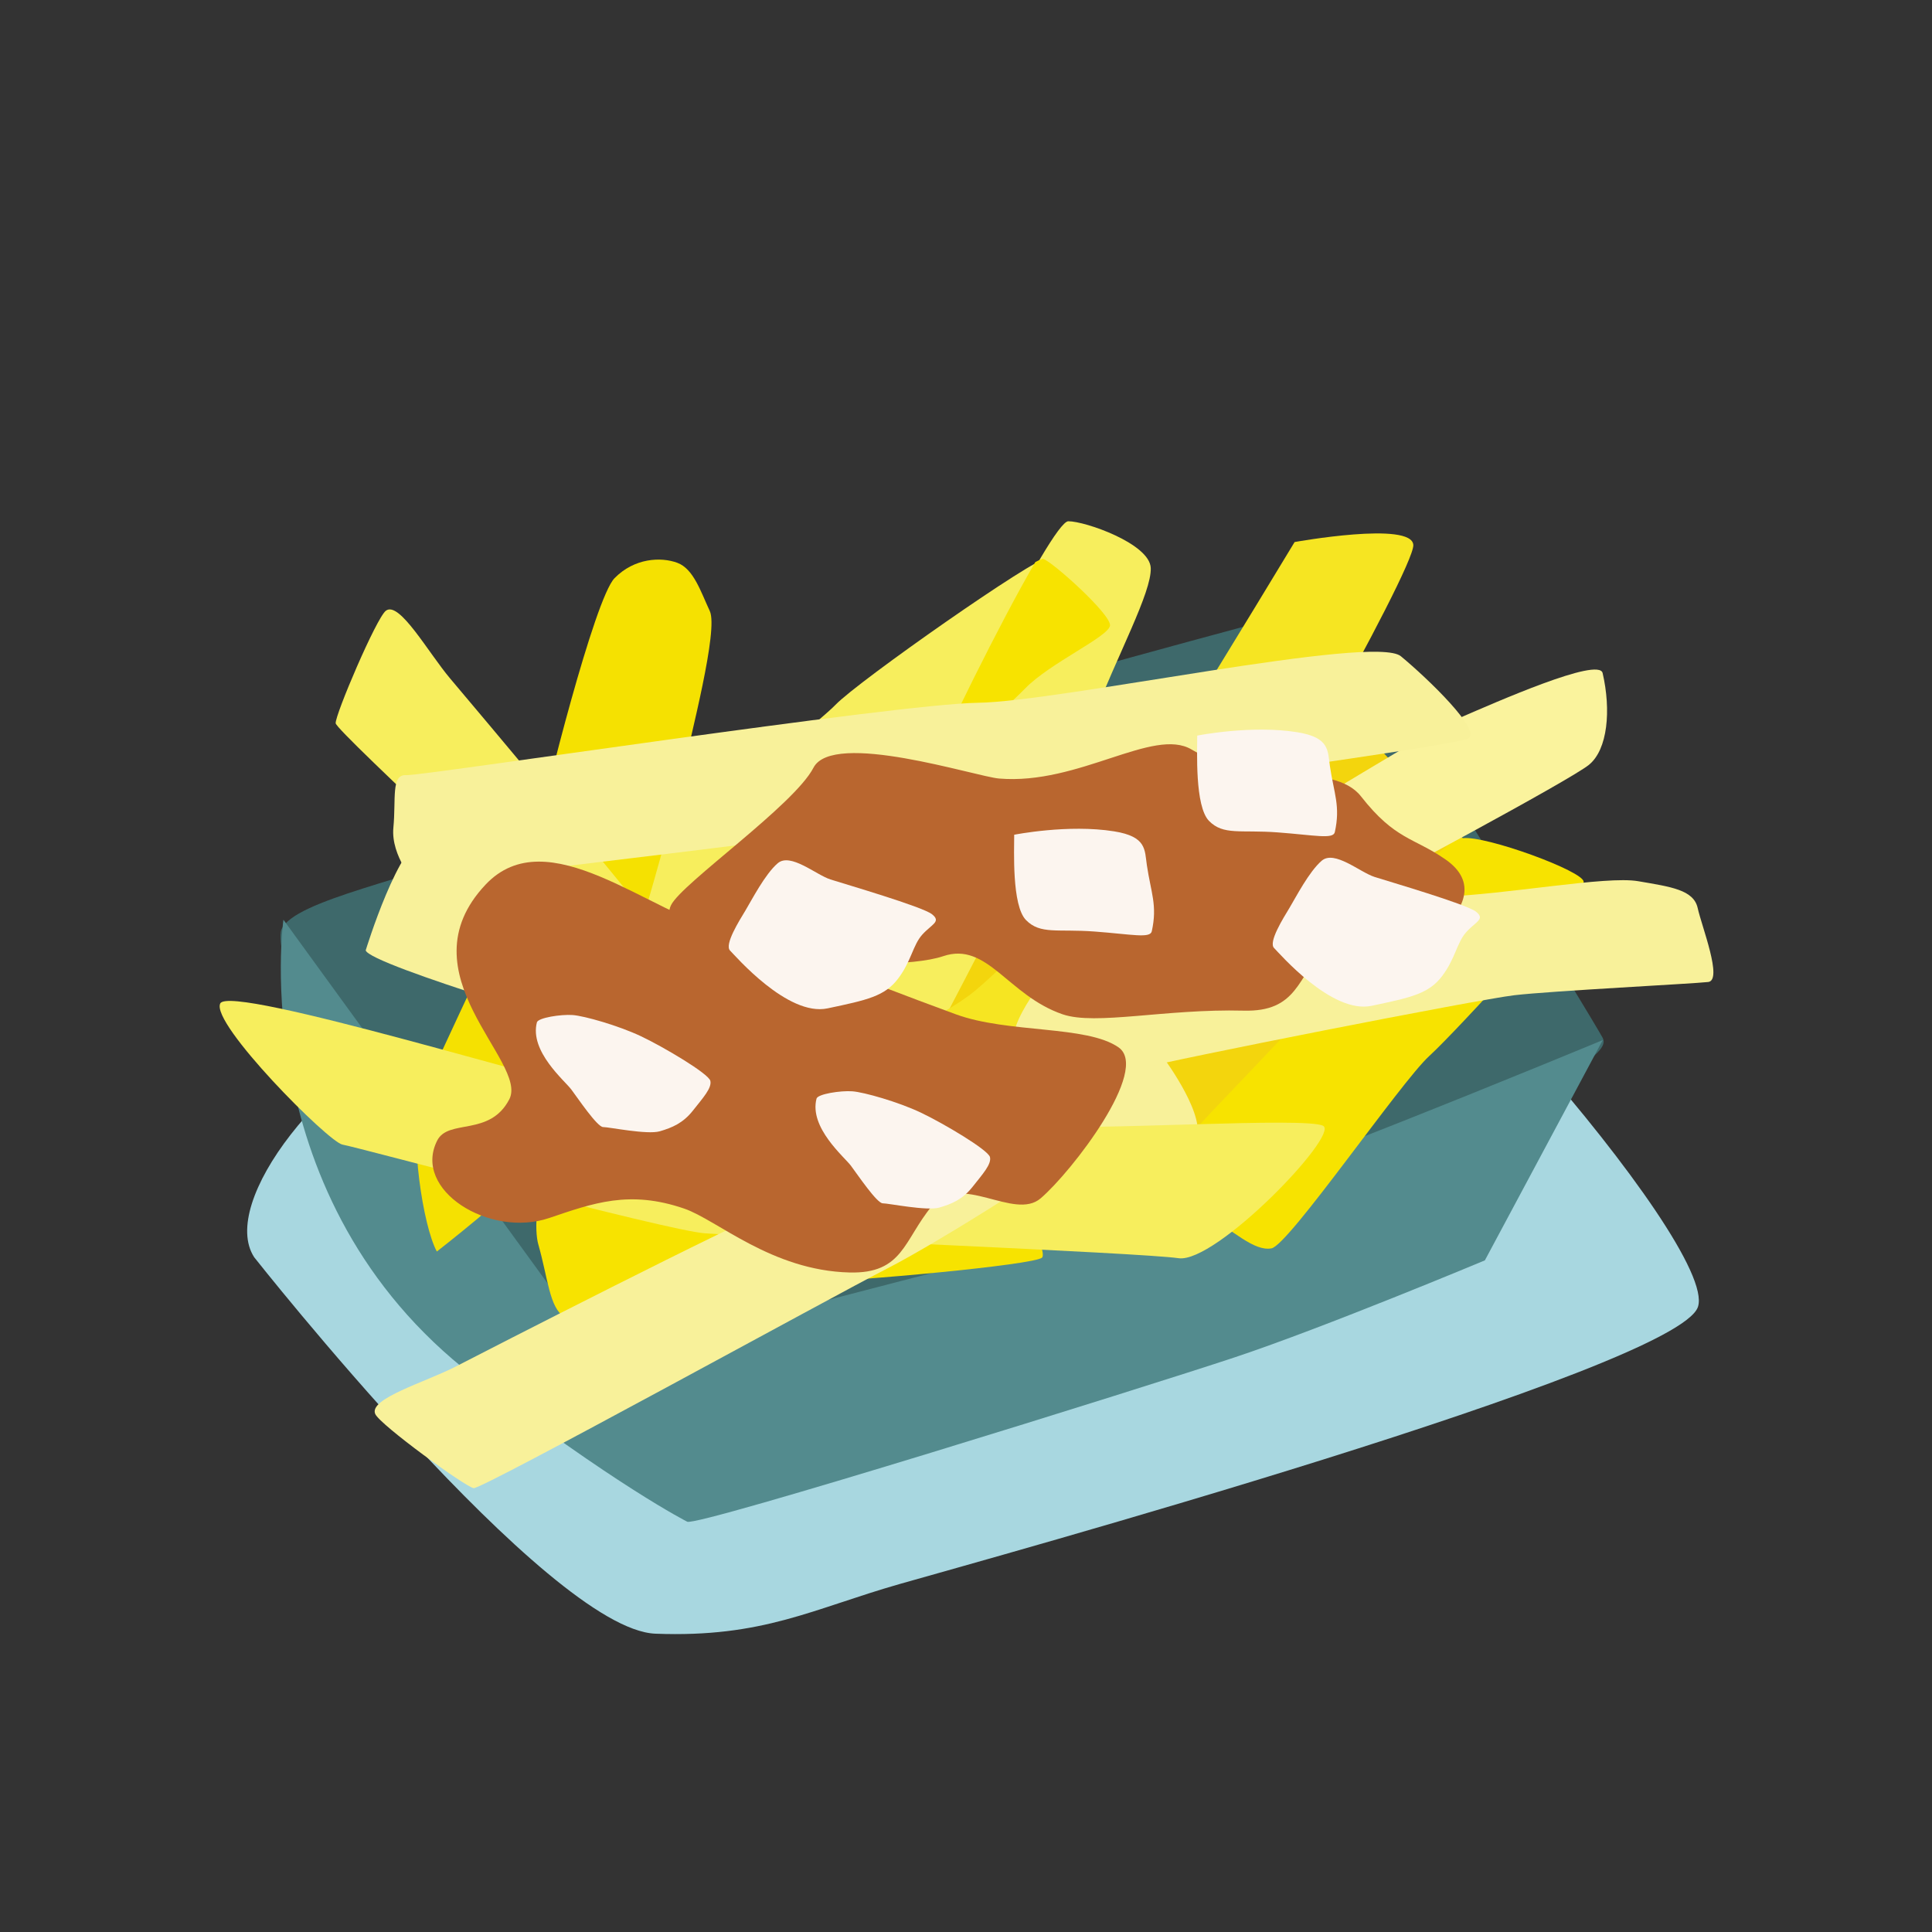 <svg xmlns="http://www.w3.org/2000/svg" viewBox="0 0 760 760" width="760" height="760" style="width: 100%; height: 100%; transform: translate3d(0px, 0px, 0px);" preserveAspectRatio="xMidYMid meet"><rect x="0" y="0" width="760" height="760" fill="#333333" stroke="none"/><defs><clipPath id="__lottie_element_2638"><rect width="760" height="760" x="0" y="0"></rect></clipPath></defs><g clip-path="url(#__lottie_element_2638)"><g style="display: block;" transform="matrix(0,0,0,0,344,301)" opacity="1"><g opacity="1" transform="matrix(0.504,-0.864,0.864,0.504,175.418,50.82)"><path fill="rgb(209,240,246)" fill-opacity="1" d=" M159.155,-198.567 C86.879,-278.452 8.393,-297.047 -60.649,-288.929 C-188.774,-275.893 -271.721,-211.65 -304.623,-115.01 C-364.762,61.63 -202.518,207.095 -106.717,268.626 C39.94,362.821 125.269,288.786 177.415,234.901 C238.847,171.421 291.015,77.763 273.575,6.935 C251.603,-82.3 192.754,-161.431 159.155,-198.567z"></path></g></g><g style="display: block;" transform="matrix(1,0,0,1,97.227,322.878)" opacity="1"><g opacity="1" transform="matrix(1,0,0,1,285.53,159.966)"><path fill="rgb(168,215,224)" fill-opacity="1" d=" M-282.765,11.723 C-282.765,11.723 -167.224,158.183 -124.914,159.811 C-82.603,161.438 -63.076,150.046 -28.901,140.283 C5.273,130.519 277.037,55.661 285.173,31.251 C293.31,6.841 159.857,-144.323 119.993,-158.244 C80.13,-172.165 -177.945,-97.508 -207.908,-84.289 C-255.481,-63.299 -296.757,-9.843 -282.765,11.723z"></path></g></g><g style="display: block;" transform="matrix(1,0,0,1,95.628,237.799)" opacity="1"><g opacity="1" transform="matrix(1,0,0,1,274.114,149.444)"><path fill="rgb(62,105,107)" fill-opacity="1" d=" M-259.013,-21.615 C-262.382,-13.738 -242.838,48.121 -225.928,70.151 C-199.54,104.525 -141.306,144.744 -133.055,146.969 C-124.805,149.194 101.226,105.084 188.975,64.756 C261.025,31.643 262.382,24.56 260.746,21.075 C259.11,17.59 158.119,-149.194 148.422,-148.062 C138.725,-146.93 -143.323,-68.678 -174.921,-55.187 C-206.519,-41.698 -253.991,-33.358 -259.013,-21.615z"></path></g><g opacity="1" transform="matrix(1,0,0,1,267.555,243.426)"><path fill="rgb(83,139,142)" fill-opacity="1" d=" M-92.848,117.378 C-88.927,119.431 87.151,64.483 122.52,52.72 C157.888,40.956 220.931,14.565 220.931,14.565 C220.931,14.565 267.305,-72.093 267.305,-72.093 C267.305,-72.093 112.865,-7.863 72.368,1.99 C31.87,11.844 -126.201,53.313 -126.201,53.313 C-126.201,53.313 -251.687,-119.431 -251.687,-119.431 C-251.687,-119.431 -267.305,-9.414 -176.932,60.144 C-121.168,103.064 -92.848,117.378 -92.848,117.378z"></path></g></g><g style="display: block;" transform="matrix(1,0,0,1,82.553,204.765)" opacity="1"><g opacity="1" transform="matrix(1,0,0,1,181.333,230.576)"><path fill="rgb(243,213,13)" fill-opacity="1" d=" M-50.117,-52.816 C-50.117,-52.816 -63.085,15.048 -63.085,15.048 C-63.085,15.048 55.473,52.816 55.473,52.816 C55.473,52.816 63.085,-30.396 63.085,-30.396 C63.085,-30.396 -50.117,-52.816 -50.117,-52.816z"></path></g><g opacity="1" transform="matrix(1,0,0,1,369.579,174.978)"><path fill="rgb(243,213,13)" fill-opacity="1" d=" M-41.213,-69.037 C-41.213,-69.037 -123.291,69.975 -123.291,69.975 C-123.291,69.975 -73.263,98.542 -73.263,98.542 C-73.263,98.542 28.527,79.288 28.527,79.288 C28.527,79.288 95.953,4.245 95.953,4.245 C95.953,4.245 123.291,-50.018 123.291,-50.018 C123.291,-50.018 78.222,-98.542 78.222,-98.542 C78.222,-98.542 -20.04,-91.169 -20.04,-91.169 C-20.04,-91.169 -41.213,-69.037 -41.213,-69.037z"></path></g><g opacity="1" transform="matrix(1,0,0,1,457.936,205.679)"><path fill="rgb(247,227,0)" fill-opacity="1" d=" M-67.221,66.44 C-55.197,73.839 -47.127,81.882 -40.317,80.628 C-33.507,79.372 10.39,15.344 21.765,4.94 C33.139,-5.463 82.301,-59.386 82.486,-63.534 C82.672,-67.682 43.817,-81.882 34.933,-80.72 C26.049,-79.557 6.227,-54.462 -7.637,-34.817 C-21.501,-15.172 -75.803,37.482 -79.238,44.603 C-82.672,51.723 -71.773,63.639 -67.221,66.44z"></path></g><g opacity="1" transform="matrix(1,0,0,1,229.012,278.49)"><path fill="rgb(247,227,0)" fill-opacity="1" d=" M-99.83,6.176 C-95.96,19.755 -95.443,31.136 -89.573,34.811 C-83.704,38.485 -8.086,20.919 7.329,20.93 C22.744,20.941 95.418,14.384 98.356,11.449 C101.295,8.516 82.234,-28.198 74.897,-33.342 C67.561,-38.485 35.994,-33.368 12.501,-28.246 C-10.992,-23.124 -86.599,-20.974 -93.941,-18.043 C-101.284,-15.112 -101.295,1.037 -99.83,6.176z"></path></g><g opacity="1" transform="matrix(1,0,0,1,228.464,151.244)"><path fill="rgb(243,213,13)" fill-opacity="1" d=" M52.6,-48.168 C52.6,-48.168 33.065,48.168 33.065,48.168 C33.065,48.168 -52.6,9.018 -52.6,9.018 C-52.6,9.018 52.6,-48.168 52.6,-48.168z"></path></g><g opacity="1" transform="matrix(1,0,0,1,238.334,109.956)"><path fill="rgb(247,238,93)" fill-opacity="1" d=" M-117.406,66.203 C-115.64,70.8 -100.969,94.351 -92.202,95.205 C-83.435,96.057 -34.676,57.288 -18.125,46.361 C-1.575,35.434 73.762,-33.937 83.595,-44.043 C93.428,-54.149 116.554,-64.437 116.98,-68.82 C117.406,-73.204 94.343,-93.885 90.762,-94.971 C87.18,-96.057 16.756,-46.858 7.724,-37.412 C-1.307,-27.965 -117.406,66.203 -117.406,66.203z"></path></g><g opacity="1" transform="matrix(1,0,0,1,283,142.675)"><path fill="rgb(247,238,93)" fill-opacity="1" d=" M-87.503,121.04 C-80.005,128.294 -67.452,140.87 -61.449,141.647 C-55.446,142.425 -10.452,84.703 1.018,62.672 C12.488,40.641 53.641,-37.326 63.872,-63.647 C74.101,-89.967 87.503,-114.441 87.126,-124.004 C86.748,-133.567 61.328,-142.425 54.681,-142.388 C48.034,-142.351 3.868,-52.209 -2.924,-34.418 C-9.716,-16.628 -58.038,69.564 -66.069,83.065 C-74.101,96.566 -87.503,121.04 -87.503,121.04z"></path></g><g opacity="1" transform="matrix(1,0,0,1,317.796,59.045)"><path fill="rgb(247,227,0)" fill-opacity="1" d=" M36.306,-17.768 C36.733,-22.152 13.669,-42.832 10.087,-43.918 C9.714,-44.031 8.608,-43.592 6.93,-42.716 C-7.066,-18.796 -28.76,25.606 -36.733,44.031 C-17.952,26.942 -1.346,11.395 2.92,7.009 C12.754,-3.097 35.879,-13.385 36.306,-17.768z"></path></g><g opacity="1" transform="matrix(1,0,0,1,429.607,132.678)"><path fill="rgb(250,243,157)" fill-opacity="1" d=" M118.273,-72.677 C121.64,-58.089 120.304,-42.614 112.879,-36.574 C105.456,-30.535 29.644,10.092 10.81,19.68 C-8.024,29.268 -87.189,79.154 -97.518,72.969 C-107.847,66.785 -121.64,49.92 -119.878,46.019 C-118.117,42.118 -37.845,1.71 -18.368,-8.692 C1.111,-19.095 47.88,-48.942 61.952,-55.018 C76.023,-61.094 116.778,-79.154 118.273,-72.677z"></path></g><g opacity="1" transform="matrix(1,0,0,1,139.456,150.901)"><path fill="rgb(245,225,1)" fill-opacity="1" d=" M-50.169,136.652 C-55.759,126.313 -60.692,91.56 -56.949,78.561 C-53.206,65.563 -13.265,-12.899 -10.567,-27.346 C-7.87,-41.792 11.905,-120.255 19.741,-128.235 C27.578,-136.216 38.047,-136.653 44.464,-134.261 C50.88,-131.869 53.695,-122.777 57.194,-115.334 C60.693,-107.892 49.734,-66.573 46.352,-50.476 C42.971,-34.379 17.27,53.411 12.662,66.51 C8.054,79.61 -3.565,92.743 -11.995,103.148 C-20.425,113.553 -50.169,136.652 -50.169,136.652z"></path></g><g opacity="1" transform="matrix(1,0,0,1,123.629,119.988)"><path fill="rgb(247,238,93)" fill-opacity="1" d=" M-54.389,-84.508 C-58.135,-81.669 -74.382,-43.519 -74.138,-40.245 C-73.894,-36.971 19.915,48.755 34.725,66.417 C49.536,84.078 49.196,88.523 52.348,86.643 C55.5,84.763 70.142,69.189 70.285,62.266 C70.428,55.343 74.382,71.158 62.215,53.629 C50.047,36.101 -20.366,-47.538 -29.027,-57.757 C-37.687,-67.975 -49.092,-88.523 -54.389,-84.508z"></path></g><g opacity="1" transform="matrix(1,0,0,1,226.076,188.794)"><path fill="rgb(248,241,154)" fill-opacity="1" d=" M-164.77,-19.719 C-164.77,-19.719 -151.394,-63.404 -141.101,-63.866 C-130.809,-64.328 28.537,-9.764 54.942,1.195 C81.348,12.154 148.194,21.35 148.194,21.35 C148.194,21.35 164.77,43.064 162.316,53.697 C159.862,64.329 113.211,57.211 100.088,58.742 C86.964,60.275 -41.005,21.263 -54.724,17.691 C-68.443,14.118 -163.36,-13.971 -164.77,-19.719z"></path></g><g opacity="1" transform="matrix(1,0,0,1,222.224,237.221)"><path fill="rgb(247,238,93)" fill-opacity="1" d=" M-218.141,-47.245 C-214.308,-55.131 -81.322,-13.91 -59.362,-10.435 C-30.704,-5.901 73.516,-1.193 99.447,0.881 C125.379,2.955 209.58,-2.785 215.777,0.92 C221.974,4.625 173.507,55.131 158.803,52.957 C144.1,50.784 -6.121,44.715 -27.441,43.176 C-42.525,42.087 -164.595,9.163 -170.026,8.281 C-175.456,7.4 -221.974,-39.359 -218.141,-47.245z"></path></g><g opacity="1" transform="matrix(1,0,0,1,313.326,234.157)"><path fill="rgb(248,233,51)" fill-opacity="1" d=" M9.939,-13.237 C6.826,-14.02 -10.351,-5.463 -29.854,4.734 C-9.12,10.214 7.35,14.02 11.626,13.521 C14.844,13.146 20.081,13.29 26.185,13.566 C28.563,11.617 29.853,10.254 29.676,9.706 C28.549,6.213 16.654,-11.546 9.939,-13.237z"></path></g></g><g style="display: block;" transform="matrix(1,0,0,1,338.673,204.613)" opacity="1"><g opacity="1" transform="matrix(1,0,0,1,108.958,122.852)"><path fill="rgb(246,229,34)" fill-opacity="1" d=" M-108.586,92.6 C-108.464,99.976 -80.698,122.601 -65.642,118.626 C-50.587,114.652 9.613,57.788 21.565,42.676 C38.309,21.507 108.708,-103.476 108.331,-113.039 C107.955,-122.602 61.634,-114.238 61.634,-114.238 C61.634,-114.238 33.761,-68.122 18.816,-44.207 C3.871,-20.292 -31.087,34.78 -64.089,62.281 C-78.097,73.953 -108.708,85.224 -108.586,92.6z"></path></g></g><g style="display: block;" transform="matrix(1,0,0,1,398.61,346.238)" opacity="1"><g opacity="1" transform="matrix(1,0,0,1,137.695,38.028)"><path fill="rgb(248,241,154)" fill-opacity="1" d=" M-121.505,-4.17 C-117.13,-4.681 -63.943,-17.54 -51.549,-18.986 C-39.154,-20.433 2.536,-30.472 29.768,-31.434 C57,-32.395 95.301,-39.822 108.121,-37.623 C120.94,-35.424 129.945,-34.258 131.525,-27.052 C133.105,-19.846 141.491,1.346 135.658,2.026 C129.825,2.707 73.989,5.529 59.407,7.23 C44.826,8.933 -75.097,32.537 -89.423,36.427 C-103.749,40.315 -132.221,36.987 -136.972,27.934 C-141.724,18.883 -121.505,-4.17 -121.505,-4.17z"></path></g></g><g style="display: block;" transform="matrix(1,0,0,1,153.415,249.153)" opacity="1"><g opacity="1" transform="matrix(1,0,0,1,215.011,49.404)"><path fill="rgb(248,241,154)" fill-opacity="1" d=" M-204.851,49.153 C-204.851,49.153 -214.761,38.217 -213.679,27.007 C-212.598,15.796 -214.672,5.962 -208.65,6.367 C-202.627,6.773 -15.939,-21.669 16.276,-22.104 C48.491,-22.538 172.057,-49.153 182.637,-40.412 C193.217,-31.671 214.761,-10.907 209.122,-8.032 C203.482,-5.157 76.41,11.892 27.149,19.859 C-22.112,27.825 -204.851,49.153 -204.851,49.153z"></path></g></g><g style="display: block;" transform="matrix(1,0,0,1,144.637,292.766)" opacity="1"><g opacity="1" transform="matrix(1,0,0,1,141.754,212.112)"><path fill="rgb(248,241,154)" fill-opacity="1" d=" M-138.778,51.363 C-136.85,55.65 -103.311,80.033 -100.066,80.529 C-96.821,81.025 42.049,4.623 62.58,-5.854 C83.11,-16.33 141.503,-52.897 140.377,-56.39 C139.25,-59.883 127.353,-77.643 120.639,-79.334 C113.924,-81.025 41.784,-39.252 21.974,-31.322 C2.165,-23.392 -95.125,26.49 -107.024,32.641 C-118.923,38.792 -141.504,45.301 -138.778,51.363z"></path></g><g opacity="1" transform="matrix(1,0,0,1,161.874,126.996)"><path fill="rgb(185,102,47)" fill-opacity="1" d=" M-115.512,-71.762 C-91.151,-97.599 -51.512,-60.762 -20.512,-52.762 C5.938,-45.936 28.488,-35.762 69.488,-20.762 C90.128,-13.211 120.931,-16.499 133.488,-7.762 C146.045,0.975 115.129,41.124 102.851,51.638 C92.396,60.592 71.279,41.174 60.117,54.615 C48.956,68.056 48.775,81.35 27.652,80.803 C-3.01,80.009 -24.345,60.141 -37.361,55.672 C-58.923,48.266 -73.135,53.504 -90.487,59.377 C-113.934,67.312 -144.388,48.351 -134.525,28.896 C-130.129,20.226 -113.842,27.47 -106.168,12.684 C-98.495,-2.101 -148.512,-36.762 -115.512,-71.762z"></path></g><g opacity="1" transform="matrix(1,0,0,1,275.05,53.892)"><path fill="rgb(185,102,47)" fill-opacity="1" d=" M-26.68,-40.403 C4.699,-37.747 34.096,-60.788 49.085,-51.798 C72.509,-37.747 104.84,-47.224 115.662,-33.424 C129.223,-16.131 136.394,-17.301 148.95,-8.565 C161.507,0.172 156.953,11.228 144.675,21.743 C134.22,30.697 113.103,11.278 101.941,24.719 C90.78,38.16 90.599,51.454 69.476,50.908 C38.814,50.114 11.329,56.812 -1.688,52.342 C-23.249,44.938 -31.311,23.608 -48.663,29.481 C-72.11,37.416 -165.551,28.797 -155.688,9.342 C-151.292,0.672 -107.361,-29.872 -99.688,-44.658 C-92.014,-59.444 -35.844,-41.178 -26.68,-40.403z"></path></g></g><g style="display: block;" transform="matrix(1,0,0,1,284.592,335.048)" opacity="1"><g opacity="1" transform="matrix(1,0,0,1,43.041,32.589)"><path fill="rgb(252,245,239)" fill-opacity="1" d=" M-40.429,6.309 C-38.53,8.176 -17.827,32.339 -2.118,29.034 C13.59,25.728 20.402,24.244 25.64,17.349 C30.878,10.454 31.436,4.185 35.144,0.047 C38.852,-4.091 42.791,-5.046 38.946,-8.031 C35.102,-11.016 4.802,-19.841 -0.943,-21.682 C-6.688,-23.524 -16.693,-32.339 -21.699,-28.056 C-26.704,-23.774 -31.99,-13.459 -34.4,-9.466 C-36.811,-5.473 -42.791,3.987 -40.429,6.309z"></path></g></g><g style="display: block;" transform="matrix(1,0,0,1,498.592,334.048)" opacity="1"><g opacity="1" transform="matrix(1,0,0,1,43.041,32.589)"><path fill="rgb(252,245,239)" fill-opacity="1" d=" M-40.429,6.309 C-38.531,8.176 -17.827,32.339 -2.118,29.034 C13.59,25.728 20.402,24.244 25.639,17.349 C30.878,10.454 31.436,4.185 35.144,0.047 C38.852,-4.091 42.791,-5.046 38.946,-8.031 C35.101,-11.016 4.802,-19.841 -0.943,-21.682 C-6.688,-23.524 -16.693,-32.339 -21.699,-28.056 C-26.704,-23.774 -31.99,-13.459 -34.401,-9.466 C-36.811,-5.473 -42.791,3.987 -40.429,6.309z"></path></g></g><g style="display: block;" transform="matrix(1,0,0,1,397.706,323.871)" opacity="1"><g opacity="1" transform="matrix(1,0,0,1,28.946,22.805)"><path fill="rgb(252,245,239)" fill-opacity="1" d=" M-27.693,-18.31 C-27.668,-12.52 -28.697,9.486 -23.051,15.252 C-17.405,21.017 -10.671,18.672 3.949,19.766 C18.568,20.86 25.793,22.555 26.432,19.668 C28.697,9.445 26.103,4.492 24.496,-6.338 C23.594,-12.423 24.449,-17.576 11.647,-19.64 C-6.434,-22.555 -27.693,-18.31 -27.693,-18.31z"></path></g></g><g style="display: block;" transform="matrix(1,0,0,1,469.706,284.871)" opacity="1"><g opacity="1" transform="matrix(1,0,0,1,28.946,22.805)"><path fill="rgb(252,245,239)" fill-opacity="1" d=" M-27.693,-18.31 C-27.668,-12.52 -28.697,9.486 -23.051,15.252 C-17.405,21.017 -10.671,18.672 3.949,19.766 C18.568,20.86 25.792,22.555 26.431,19.668 C28.696,9.445 26.103,4.492 24.496,-6.338 C23.594,-12.423 24.449,-17.576 11.647,-19.64 C-6.434,-22.555 -27.693,-18.31 -27.693,-18.31z"></path></g></g><g style="display: block;" transform="matrix(1,0,0,1,207.998,398.706)" opacity="1"><g opacity="1" transform="matrix(1,0,0,1,36.174,24)"><path fill="rgb(252,245,239)" fill-opacity="1" d=" M-32.972,-20.532 C-35.924,-9.134 -22.063,2.363 -19.428,5.88 C-16.792,9.398 -9.209,20.659 -6.917,20.649 C-4.624,20.639 10.457,23.75 15.363,22.317 C20.27,20.883 24.521,19.1 28.429,14.142 C32.338,9.184 35.924,5.285 35.257,2.465 C34.59,-0.356 16.856,-10.867 7.994,-15.063 C-0.868,-19.261 -14.313,-23.084 -18.901,-23.417 C-23.488,-23.75 -32.498,-22.362 -32.972,-20.532z"></path></g></g><g style="display: block;" transform="matrix(1,0,0,1,317.998,428.706)" opacity="1"><g opacity="1" transform="matrix(1,0,0,1,36.174,24)"><path fill="rgb(252,245,239)" fill-opacity="1" d=" M-32.972,-20.532 C-35.924,-9.134 -22.063,2.363 -19.428,5.88 C-16.792,9.398 -9.209,20.659 -6.917,20.649 C-4.624,20.639 10.457,23.75 15.363,22.317 C20.27,20.883 24.521,19.1 28.429,14.142 C32.339,9.184 35.924,5.285 35.257,2.465 C34.59,-0.356 16.856,-10.867 7.994,-15.063 C-0.868,-19.261 -14.313,-23.084 -18.901,-23.417 C-23.488,-23.75 -32.498,-22.362 -32.972,-20.532z"></path></g></g></g></svg>